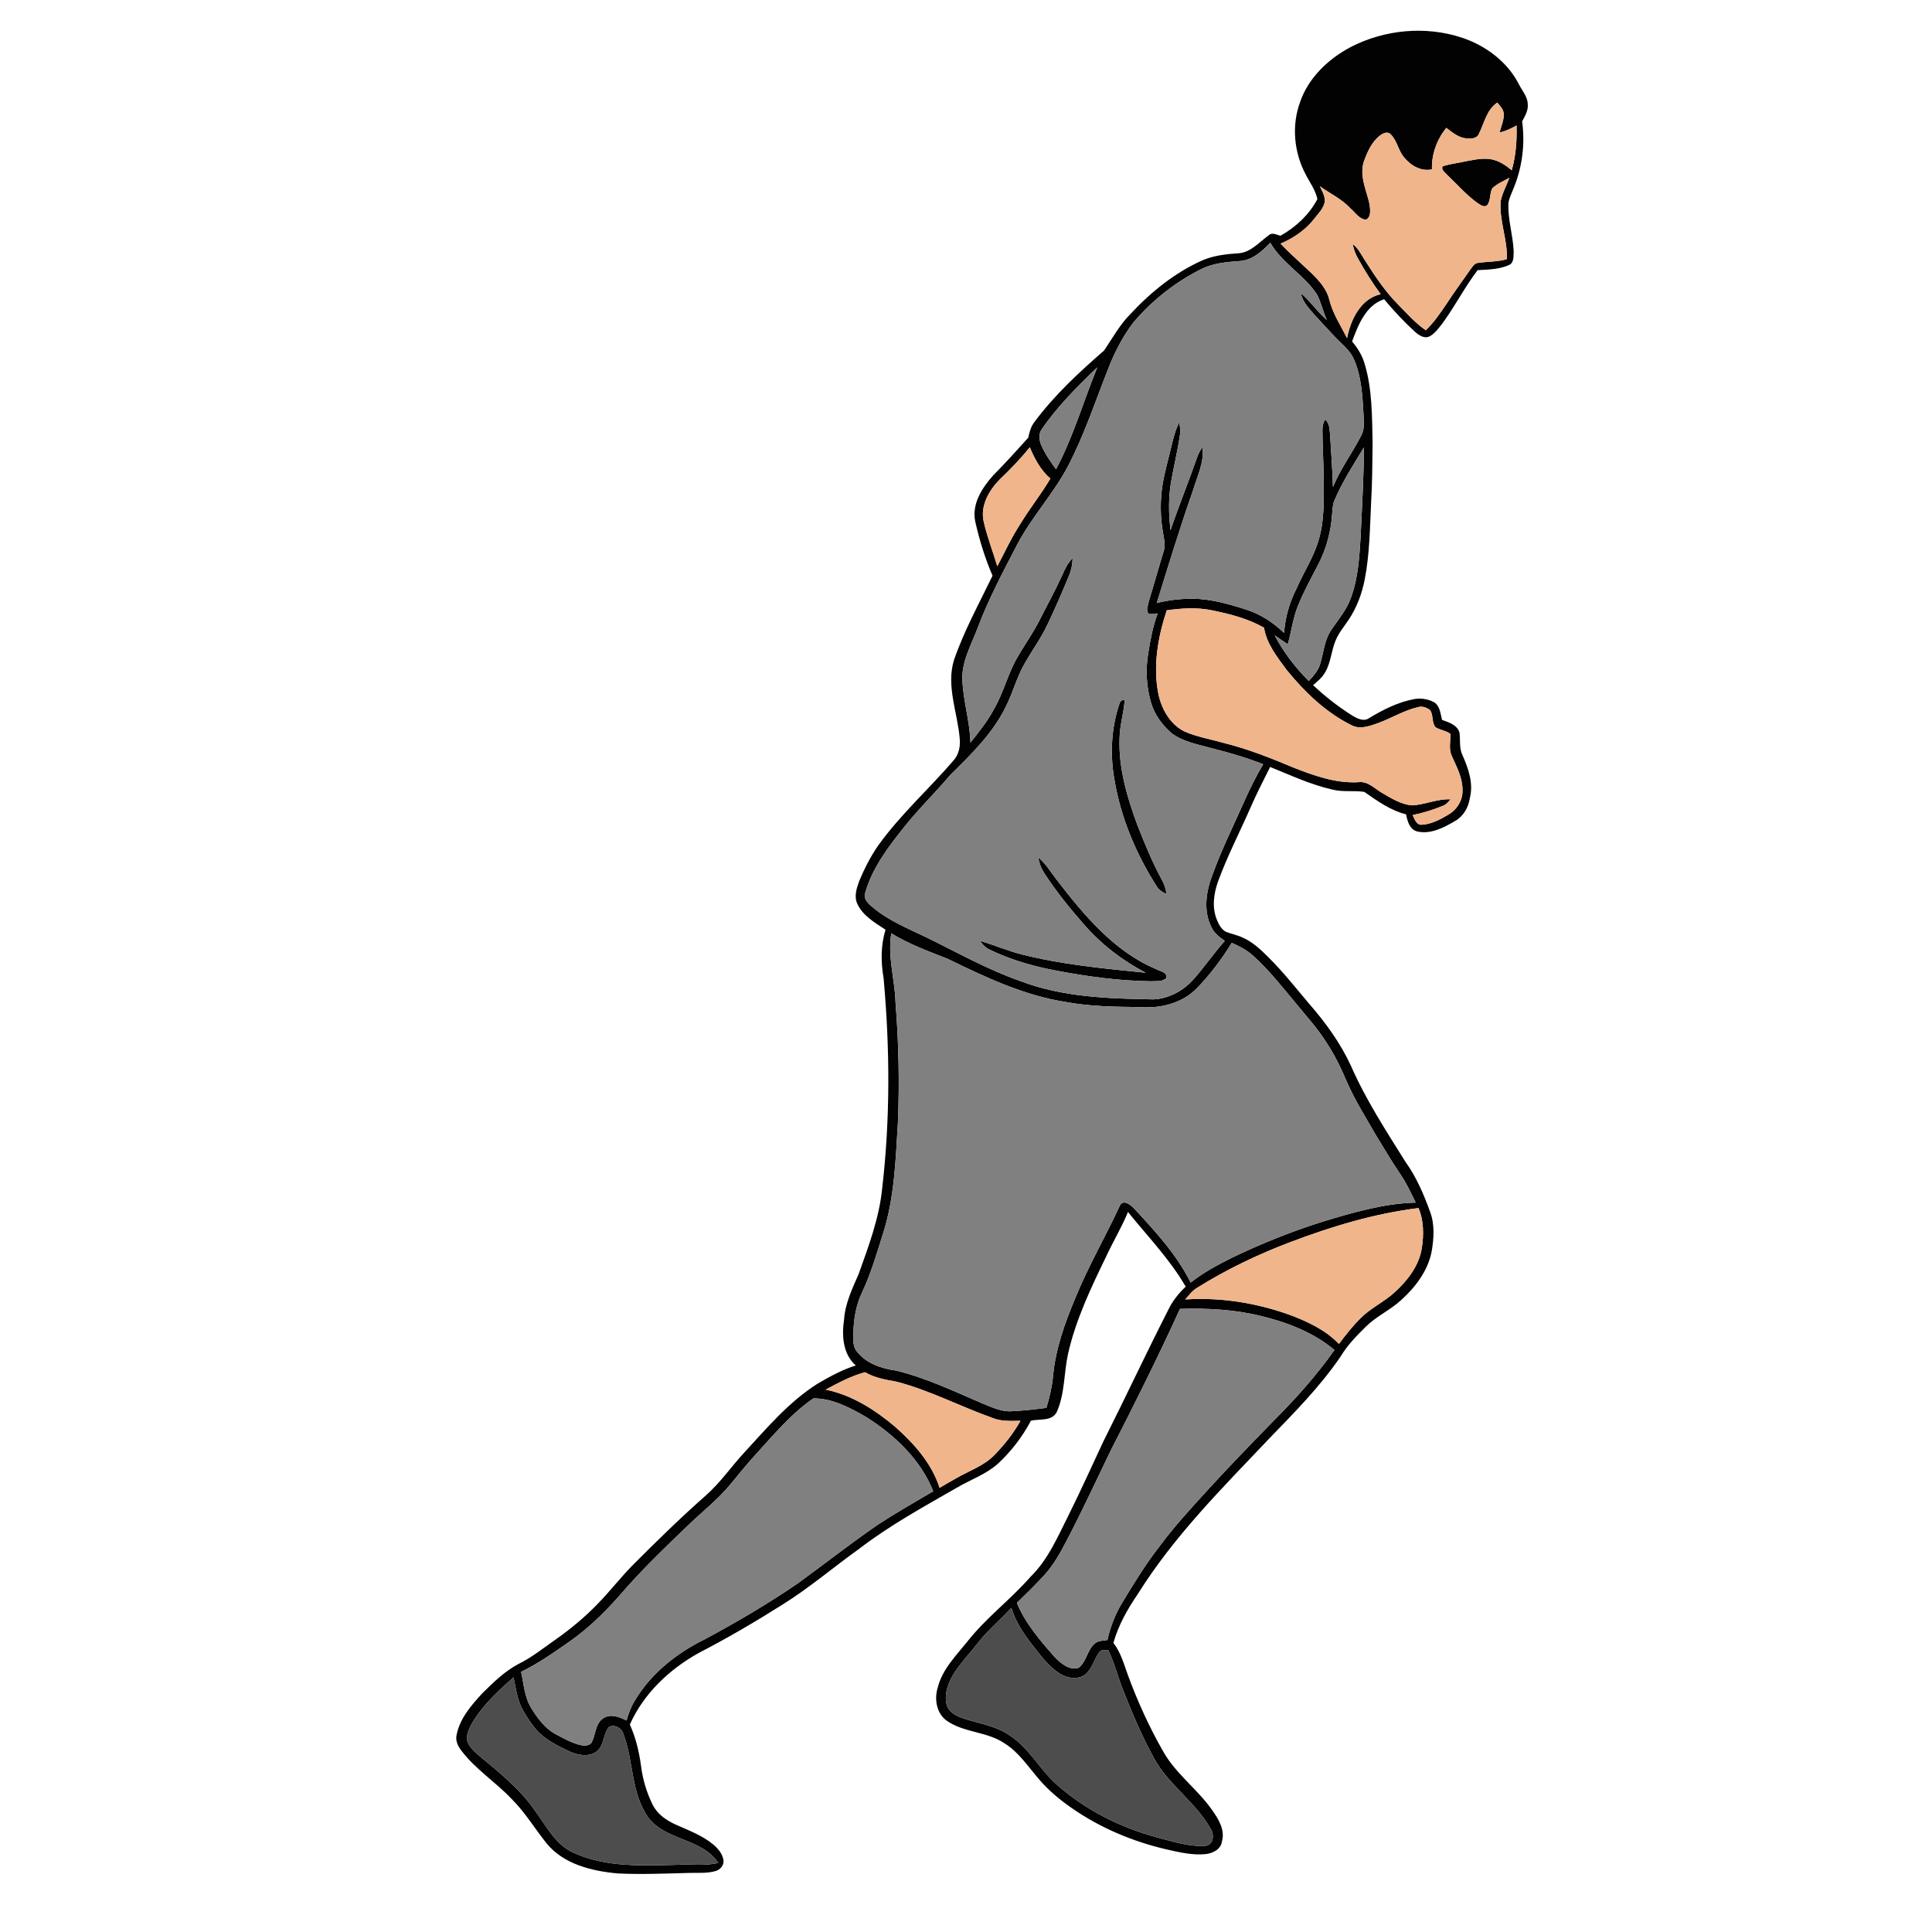 <?xml version="1.0" encoding="UTF-8" ?>
<!DOCTYPE svg PUBLIC "-//W3C//DTD SVG 1.1//EN" "http://www.w3.org/Graphics/SVG/1.1/DTD/svg11.dtd">
<svg width="1000pt" height="1000pt" viewBox="0 0 1000 1000" version="1.1" xmlns="http://www.w3.org/2000/svg">
	<g id="#020202ff">
		<path fill="#020202" opacity="1.00"
			d=" M 699.29 24.26 C 716.78 15.29 737.91 13.30 756.63 19.48 C 768.98 23.56 780.27 31.98 786.22 43.71 C 787.89 47.03 790.70 50.04 790.77 53.95 C 791.08 57.20 789.32 60.06 787.86 62.81 C 789.40 74.22 788.01 86.02 783.73 96.71 C 782.69 99.47 781.25 102.10 780.77 105.03 C 780.35 113.47 783.12 121.64 783.47 130.01 C 783.35 132.46 783.79 135.98 781.06 137.17 C 775.98 139.48 770.27 139.51 764.82 139.83 C 758.10 148.62 753.10 158.54 746.55 167.44 C 744.60 169.89 742.73 172.62 739.90 174.12 C 737.13 175.47 734.33 173.43 732.32 171.68 C 726.63 166.46 721.35 160.81 716.41 154.88 C 706.91 158.01 703.02 168.19 699.83 176.74 C 702.74 180.14 705.11 184.04 706.35 188.37 C 710.32 201.52 710.13 215.43 710.46 229.03 C 710.33 239.37 710.30 249.72 709.69 260.04 C 709.05 273.34 708.94 286.76 706.39 299.87 C 704.94 307.35 702.22 314.65 697.93 320.97 C 695.67 324.38 692.95 327.55 691.37 331.37 C 689.06 336.74 688.90 342.86 685.91 347.96 C 684.40 350.66 681.96 352.64 679.65 354.63 C 685.83 360.47 692.57 365.71 699.75 370.26 C 702.31 371.82 705.72 373.68 708.59 371.73 C 715.85 367.34 723.58 363.41 732.00 361.85 C 735.55 361.19 739.35 361.84 742.50 363.61 C 745.37 365.63 745.58 369.49 746.39 372.61 C 749.91 373.89 754.41 375.25 755.46 379.36 C 755.91 383.22 755.22 387.31 757.01 390.93 C 760.04 397.84 762.77 405.52 760.77 413.12 C 760.07 417.99 757.41 422.58 753.04 425.01 C 747.22 428.44 740.38 431.99 733.45 430.34 C 729.53 429.23 728.49 424.96 727.76 421.48 C 719.68 419.49 712.88 414.55 706.17 409.88 C 700.83 409.07 695.20 410.05 689.84 408.73 C 678.59 406.21 668.06 401.30 657.42 396.98 C 653.91 403.96 650.35 410.93 647.23 418.09 C 641.64 430.84 635.19 443.23 630.44 456.33 C 628.16 462.65 627.23 469.92 629.93 476.26 C 630.90 478.58 632.17 481.03 634.48 482.27 C 637.24 483.37 640.20 483.91 642.91 485.17 C 648.25 487.42 652.53 491.47 656.56 495.52 C 664.12 503.00 670.69 511.37 677.55 519.48 C 686.10 529.26 693.82 539.89 699.28 551.73 C 706.93 569.22 717.40 585.26 727.49 601.41 C 733.08 609.19 736.89 618.06 740.14 627.03 C 742.73 633.72 742.18 641.14 740.97 648.07 C 738.92 658.02 732.46 666.46 725.03 673.10 C 719.39 678.22 712.25 681.38 706.85 686.78 C 702.12 691.44 697.45 696.26 694.00 701.97 C 683.36 717.66 669.93 731.14 656.81 744.73 C 632.70 770.13 607.62 795.14 588.97 825.00 C 583.61 832.82 578.87 841.18 576.30 850.36 C 580.16 855.30 581.75 861.46 583.88 867.25 C 588.91 880.90 594.97 894.19 602.22 906.82 C 608.72 918.24 619.75 926.03 627.26 936.70 C 630.62 941.40 634.20 947.11 632.48 953.14 C 631.95 957.22 627.76 959.25 624.09 959.68 C 617.24 960.37 610.43 958.74 603.80 957.25 C 586.19 953.16 569.22 946.00 554.39 935.61 C 548.36 931.40 542.66 926.65 537.88 921.03 C 532.16 914.49 527.34 906.87 519.77 902.24 C 510.84 896.23 499.13 896.87 490.25 890.79 C 484.78 887.08 483.48 879.56 485.35 873.56 C 487.69 864.08 494.78 857.02 500.72 849.66 C 510.36 837.37 523.04 827.97 533.30 816.24 C 542.68 807.13 547.72 794.84 553.52 783.38 C 559.65 771.06 565.27 758.50 571.12 746.05 C 582.53 723.38 593.27 700.36 604.81 677.75 C 606.96 673.26 610.14 669.39 613.71 665.96 C 605.52 651.77 594.05 639.99 583.84 627.32 C 580.60 635.25 576.14 642.59 572.55 650.36 C 564.66 666.62 556.77 683.13 552.79 700.86 C 550.61 710.84 551.22 721.49 546.93 730.96 C 544.41 735.74 538.03 734.34 533.60 735.34 C 529.22 743.66 523.41 751.21 516.52 757.61 C 510.26 763.22 502.16 765.91 495.04 770.16 C 477.88 780.02 460.42 789.57 444.69 801.67 C 431.30 811.25 418.75 822.02 404.74 830.71 C 390.70 839.59 376.34 847.97 361.60 855.60 C 346.46 864.04 333.12 876.61 326.01 892.63 C 329.07 899.37 330.80 906.66 331.79 913.98 C 332.64 920.96 334.69 927.81 337.81 934.11 C 340.20 938.95 344.82 942.18 349.63 944.35 C 356.37 947.39 363.49 949.97 369.25 954.77 C 371.75 956.88 374.05 959.64 374.49 963.00 C 374.72 965.46 372.84 967.67 370.58 968.39 C 366.20 969.74 361.56 969.29 357.05 969.41 C 344.67 969.73 332.27 970.27 319.89 969.70 C 306.49 968.51 291.85 965.01 282.92 954.14 C 276.82 946.52 271.78 938.03 264.81 931.13 C 256.55 922.37 246.10 915.79 238.80 906.12 C 237.02 903.79 235.61 900.90 236.35 897.91 C 238.02 889.43 243.94 882.67 249.60 876.49 C 255.30 870.85 261.14 865.11 268.28 861.32 C 275.22 857.94 281.24 853.03 287.55 848.64 C 295.32 843.18 302.65 837.10 309.25 830.27 C 315.86 823.55 321.56 815.99 328.26 809.35 C 340.26 797.32 352.42 785.44 365.16 774.20 C 372.87 767.48 378.61 758.93 385.55 751.49 C 397.19 738.83 408.52 725.46 423.19 716.18 C 429.51 712.52 435.96 708.94 442.96 706.76 C 436.22 700.86 435.65 691.27 436.89 682.99 C 437.46 674.60 441.15 666.98 444.45 659.40 C 449.61 645.00 455.08 630.47 456.61 615.14 C 460.82 579.07 460.62 542.56 457.36 506.42 C 455.93 498.07 455.80 489.37 458.37 481.22 C 452.92 477.62 446.75 474.13 443.83 467.99 C 441.90 464.11 443.39 459.70 444.77 455.91 C 447.48 449.52 450.61 443.28 454.58 437.59 C 466.07 421.60 480.82 408.40 493.63 393.53 C 496.40 390.40 497.17 386.06 496.72 382.01 C 495.57 368.66 489.71 355.14 493.73 341.77 C 498.96 326.55 506.78 312.43 513.74 297.97 C 509.82 288.94 506.93 279.47 504.77 269.88 C 502.89 260.88 508.34 252.46 514.08 246.05 C 520.33 239.74 526.27 233.14 532.23 226.55 C 532.81 223.67 533.59 220.75 535.44 218.41 C 545.72 204.52 558.50 192.74 571.47 181.43 C 575.88 174.92 579.70 167.89 585.34 162.29 C 595.92 150.96 608.24 141.04 622.47 134.70 C 628.34 132.22 634.74 131.49 641.04 131.10 C 647.49 130.64 651.80 125.28 656.71 121.76 C 658.47 120.08 660.83 121.59 662.78 122.02 C 670.68 117.59 677.66 111.12 681.88 103.06 C 680.91 98.34 677.91 94.44 675.79 90.21 C 669.77 78.92 668.48 65.07 672.86 52.99 C 677.18 40.25 687.59 30.42 699.29 24.26 M 765.43 69.36 C 764.37 71.86 761.20 71.82 758.93 71.63 C 754.89 71.26 751.69 68.52 748.60 66.17 C 743.73 72.25 740.92 79.81 741.18 87.65 C 735.52 88.93 730.07 85.61 726.64 81.33 C 723.67 77.74 723.13 72.64 719.68 69.39 C 718.02 67.85 715.74 69.04 714.25 70.17 C 709.91 73.53 707.67 78.79 705.87 83.80 C 703.55 91.32 707.41 98.68 708.93 105.92 C 709.16 108.52 709.88 112.25 707.04 113.72 C 703.55 113.44 701.53 110.04 699.07 107.94 C 694.58 103.04 688.48 100.23 683.15 96.42 C 684.39 99.07 686.15 101.81 685.61 104.88 C 684.83 108.17 682.28 110.60 680.28 113.20 C 675.78 119.01 669.54 123.25 662.83 126.11 C 668.03 131.63 673.81 136.55 679.26 141.81 C 682.99 145.53 686.70 149.67 688.00 154.93 C 689.75 162.16 693.88 168.44 697.23 175.00 C 699.13 165.44 704.23 154.63 714.63 152.26 C 710.35 146.44 706.52 140.30 703.01 134.00 C 701.64 131.61 700.62 129.03 700.16 126.31 C 703.00 128.43 704.51 131.69 706.39 134.60 C 711.51 142.65 716.81 150.69 723.56 157.51 C 728.20 162.15 732.53 167.22 738.00 170.94 C 742.26 166.81 745.61 161.89 748.91 156.99 C 752.86 150.95 757.12 145.12 761.26 139.22 C 762.28 137.95 763.20 136.22 765.03 136.08 C 769.98 135.32 775.08 135.57 779.94 134.13 C 780.38 123.95 775.88 114.21 776.76 104.00 C 777.64 99.81 779.78 96.02 781.26 92.02 C 778.25 93.68 775.01 95.05 772.47 97.40 C 770.87 100.14 771.78 103.95 769.59 106.41 C 767.88 107.40 766.23 105.96 764.81 105.13 C 759.04 101.02 754.41 95.58 749.27 90.74 C 748.13 89.37 745.96 88.23 746.59 86.13 C 749.92 84.99 753.44 84.56 756.88 83.85 C 761.55 82.98 766.28 81.75 771.07 82.31 C 775.42 82.88 779.19 85.36 782.47 88.13 C 784.62 80.60 785.18 72.76 784.97 64.95 C 782.19 66.50 779.30 67.89 776.18 68.58 C 776.96 65.41 778.45 62.33 778.35 59.01 C 778.25 56.60 776.41 54.85 775.01 53.10 C 769.42 56.81 768.29 63.78 765.43 69.36 M 641.99 135.10 C 635.24 135.60 628.27 136.10 622.09 139.14 C 608.57 145.81 596.52 155.34 586.73 166.79 C 581.37 173.84 577.19 181.76 573.96 190.00 C 567.06 207.29 561.30 225.11 552.60 241.63 C 545.10 255.73 534.07 267.55 526.60 281.67 C 519.26 295.83 511.70 309.94 506.08 324.90 C 502.93 333.40 498.04 341.66 498.10 350.98 C 498.36 362.24 501.99 373.12 502.31 384.38 C 506.76 378.73 511.33 373.11 514.66 366.70 C 519.59 358.12 521.79 348.28 526.86 339.77 C 530.55 333.47 534.79 327.50 538.08 320.98 C 541.99 313.24 546.21 305.65 549.78 297.74 C 551.19 294.59 552.61 291.34 555.19 288.95 C 555.11 292.11 554.50 295.23 553.24 298.13 C 549.75 306.60 546.11 315.02 542.16 323.29 C 538.83 330.31 534.24 336.62 530.40 343.35 C 526.31 350.40 524.31 358.39 520.67 365.65 C 513.97 379.48 502.79 390.36 491.98 401.00 C 484.08 410.36 475.22 418.89 467.63 428.53 C 459.54 438.67 451.44 449.41 447.85 462.06 C 446.74 464.90 449.02 467.30 451.00 469.00 C 459.35 476.32 469.79 480.51 479.68 485.27 C 495.69 493.10 511.28 501.93 528.16 507.81 C 550.08 516.19 573.85 516.86 597.03 517.28 C 605.04 516.88 612.59 512.79 617.83 506.79 C 623.50 500.44 628.27 493.36 633.94 487.01 C 631.28 485.08 628.42 483.09 627.08 479.97 C 622.65 471.37 624.29 461.13 627.68 452.48 C 632.51 439.20 638.82 426.55 644.54 413.65 C 647.31 407.47 650.35 401.40 653.82 395.58 C 645.24 392.19 636.37 389.60 627.43 387.35 C 620.25 385.36 612.55 384.07 606.44 379.51 C 601.62 375.40 597.71 370.07 595.85 363.96 C 593.37 355.65 592.87 346.77 594.30 338.22 C 595.44 331.22 596.67 324.19 599.22 317.54 C 597.64 317.57 596.07 317.68 594.50 317.60 C 592.95 315.80 594.22 313.44 594.56 311.44 C 597.23 302.74 599.65 293.97 602.33 285.28 C 603.35 282.25 602.50 279.06 602.02 276.02 C 600.53 267.83 600.42 259.40 601.68 251.18 C 602.78 244.37 604.73 237.75 606.30 231.05 C 607.28 226.82 608.37 222.57 610.34 218.67 C 610.78 220.78 611.11 222.95 610.74 225.10 C 609.61 233.10 607.63 240.95 606.24 248.90 C 604.73 257.32 604.86 265.96 605.86 274.43 C 610.24 261.51 615.41 248.89 619.88 236.01 C 620.49 234.37 621.42 232.87 622.39 231.42 C 623.45 239.35 619.57 246.70 617.41 254.10 C 610.68 273.28 604.72 292.71 598.74 312.13 C 604.72 310.62 610.88 309.90 617.05 309.88 C 626.68 309.93 636.02 312.64 645.12 315.55 C 652.51 317.88 659.05 322.27 664.64 327.58 C 665.20 319.43 667.54 311.50 671.27 304.25 C 675.00 295.70 680.32 287.81 682.75 278.72 C 685.52 269.07 685.18 258.93 685.15 248.99 C 685.14 240.34 684.52 231.70 684.49 223.05 C 684.42 220.97 684.77 218.89 685.94 217.13 C 688.20 219.07 688.15 222.19 688.44 224.91 C 688.99 233.95 689.65 242.99 689.94 252.05 C 693.78 242.68 699.91 234.55 704.50 225.57 C 706.55 222.03 705.80 217.81 705.73 213.93 C 705.13 204.53 704.67 194.80 700.82 186.06 C 698.74 181.16 694.31 177.96 690.80 174.17 C 687.27 170.38 683.69 166.63 680.22 162.79 C 677.40 159.48 674.16 156.19 673.31 151.74 C 678.27 155.89 681.81 161.45 686.79 165.60 C 684.75 161.32 683.86 156.59 681.66 152.40 C 675.01 142.26 663.58 136.26 657.52 125.65 C 653.28 130.01 648.35 134.57 641.99 135.10 M 539.23 222.16 C 537.52 224.51 537.83 227.67 538.88 230.23 C 540.82 234.80 543.69 238.90 546.61 242.90 C 555.52 226.09 560.79 207.71 567.95 190.15 C 557.60 200.08 547.36 210.28 539.23 222.16 M 517.29 248.34 C 511.83 253.97 507.26 261.94 509.18 270.03 C 510.95 277.87 513.90 285.39 516.20 293.09 C 520.11 285.75 523.57 278.15 528.12 271.17 C 533.01 263.15 538.89 255.79 543.68 247.70 C 538.65 243.42 535.53 237.47 533.01 231.49 C 528.25 237.53 522.82 243.00 517.29 248.34 M 690.54 259.42 C 689.73 261.54 689.73 263.84 689.51 266.07 C 688.91 274.94 686.62 283.71 682.58 291.64 C 678.82 298.90 674.84 306.08 671.78 313.68 C 669.20 320.04 668.46 326.92 666.55 333.48 C 664.25 331.99 662.02 330.38 659.76 328.84 C 664.35 337.60 670.45 345.50 677.42 352.49 C 679.83 349.85 682.35 347.10 683.34 343.57 C 685.11 337.70 685.52 331.26 689.06 326.05 C 692.74 320.65 697.11 315.58 699.25 309.30 C 702.95 299.36 703.56 288.62 704.24 278.13 C 704.92 262.62 705.91 247.13 705.95 231.60 C 700.45 240.66 694.63 249.60 690.54 259.42 M 603.91 315.90 C 599.29 329.86 596.65 345.00 599.66 359.59 C 601.41 367.38 605.87 375.17 613.32 378.71 C 619.79 381.50 626.80 382.63 633.55 384.58 C 645.88 387.64 657.73 392.35 669.43 397.26 C 680.13 401.46 691.30 405.50 703.00 404.87 C 708.04 404.15 711.55 408.27 715.54 410.51 C 720.31 413.30 725.27 416.38 730.91 416.86 C 737.64 416.50 743.99 413.38 750.81 413.73 C 749.69 415.02 748.59 416.46 746.92 417.05 C 741.85 419.16 736.57 420.79 731.19 421.88 C 732.21 423.89 733.04 427.10 735.94 426.88 C 740.91 426.60 745.45 424.17 749.64 421.66 C 754.10 419.14 757.19 414.17 756.99 408.98 C 757.06 402.68 754.00 397.01 751.50 391.42 C 749.77 387.80 750.75 383.78 750.79 379.96 C 748.48 378.01 745.20 377.99 742.80 376.24 C 741.06 373.71 741.90 370.26 740.32 367.67 C 738.58 366.25 736.21 365.34 733.98 366.01 C 726.68 367.69 720.27 371.75 713.28 374.28 C 708.95 375.79 703.98 377.73 699.57 375.39 C 686.27 368.83 675.37 358.26 666.07 346.89 C 661.16 340.18 655.58 333.35 654.26 324.89 C 645.85 320.14 636.37 317.71 626.96 315.84 C 619.35 314.29 611.54 314.83 603.91 315.90 M 463.53 519.02 C 465.18 539.63 465.61 560.35 464.76 581.02 C 463.58 600.22 463.01 619.77 457.13 638.26 C 453.84 648.68 450.80 659.23 446.12 669.13 C 443.03 675.64 441.87 682.85 441.71 690.00 C 441.64 693.19 441.30 696.83 443.49 699.48 C 448.36 705.79 456.31 708.37 463.92 709.43 C 479.45 713.25 493.97 720.18 508.61 726.47 C 513.49 728.41 518.48 730.89 523.89 730.44 C 529.82 730.13 535.73 729.49 541.61 728.71 C 543.30 723.26 544.54 717.66 545.09 711.98 C 546.36 698.20 551.08 685.03 556.38 672.35 C 563.13 655.63 572.26 640.03 579.79 623.70 C 581.66 620.81 585.05 623.55 586.76 625.27 C 597.81 637.11 608.98 649.24 616.29 663.86 C 622.72 658.76 629.96 654.84 637.28 651.18 C 652.55 643.78 668.35 637.47 684.53 632.35 C 700.23 627.59 716.25 622.90 732.77 622.45 C 730.31 617.55 728.07 612.52 724.97 608.00 C 720.47 601.41 716.47 594.50 712.27 587.73 C 706.93 578.34 701.08 569.20 696.83 559.25 C 693.94 552.42 690.65 545.76 686.56 539.58 C 681.99 532.31 676.16 525.98 670.77 519.34 C 663.64 510.81 656.76 501.98 648.45 494.55 C 645.26 491.71 641.45 489.73 637.58 488.02 C 632.36 496.40 626.41 504.43 619.51 511.51 C 611.93 519.29 600.65 522.09 590.07 521.26 C 577.22 521.13 564.29 520.99 551.61 518.63 C 530.02 515.26 510.06 505.84 490.59 496.33 C 480.65 492.38 470.50 488.75 461.35 483.09 C 459.30 495.17 463.23 507.00 463.53 519.02 M 667.82 642.94 C 651.02 649.30 634.75 657.10 619.52 666.63 C 617.08 668.13 615.33 670.42 613.53 672.59 C 632.36 671.35 651.36 674.55 669.02 681.10 C 677.74 684.51 686.48 688.73 693.02 695.62 C 696.52 690.95 700.13 686.35 704.29 682.24 C 709.52 676.97 716.45 673.88 721.89 668.86 C 728.54 662.82 734.45 655.18 735.92 646.10 C 736.97 639.19 736.99 631.82 734.21 625.29 C 711.40 628.13 689.26 634.81 667.82 642.94 M 574.83 750.95 C 567.40 766.44 560.12 782.02 552.17 797.27 C 548.85 803.68 545.31 810.09 540.40 815.45 C 535.88 820.34 531.14 825.02 526.35 829.65 C 530.64 840.21 538.24 848.91 545.63 857.41 C 548.87 860.71 553.23 864.76 558.25 863.27 C 562.43 860.13 562.68 854.01 566.68 850.67 C 568.46 849.09 570.99 849.25 573.20 848.87 C 574.69 842.13 577.20 835.63 580.75 829.71 C 586.97 819.44 593.25 809.17 600.68 799.71 C 608.17 789.63 616.72 780.41 625.16 771.14 C 636.45 758.75 648.15 746.76 659.84 734.76 C 671.01 723.56 681.58 711.70 690.71 698.76 C 679.94 689.73 666.58 684.54 653.07 681.25 C 639.25 677.80 624.95 677.04 610.76 677.47 C 599.46 702.28 587.26 726.68 574.83 750.95 M 427.38 719.26 C 440.96 722.07 452.98 729.71 463.42 738.58 C 473.19 747.22 482.27 757.46 486.33 770.09 C 489.21 768.38 492.11 766.70 495.03 765.07 C 501.55 761.28 508.99 758.83 514.44 753.39 C 519.70 747.97 524.52 742.05 528.18 735.41 C 523.39 735.44 518.46 735.83 513.91 734.00 C 497.15 728.06 481.27 719.63 463.99 715.15 C 458.41 714.15 452.72 713.20 447.76 710.27 C 440.53 712.18 433.94 715.77 427.38 719.26 M 390.54 753.51 C 386.07 758.41 381.96 763.61 377.72 768.70 C 371.20 776.50 363.12 782.74 355.86 789.80 C 345.12 800.08 334.40 810.43 324.47 821.50 C 315.60 831.93 305.98 841.88 294.70 849.74 C 286.65 855.36 278.59 861.06 269.72 865.34 C 271.12 871.65 271.47 878.45 274.96 884.07 C 278.17 889.29 281.95 894.47 287.42 897.50 C 291.47 899.67 295.54 901.96 300.00 903.15 C 301.99 903.60 304.65 903.88 306.10 902.10 C 308.43 898.00 307.95 892.15 312.30 889.35 C 316.06 886.86 320.67 888.69 324.29 890.51 C 325.29 887.00 326.54 883.54 328.46 880.43 C 336.77 866.37 350.03 855.75 364.55 848.61 C 381.07 839.76 397.27 830.25 412.75 819.68 C 426.60 809.61 440.09 799.03 454.18 789.29 C 463.59 783.15 473.34 777.54 483.04 771.86 C 476.50 755.48 463.09 742.79 448.43 733.52 C 440.08 728.68 430.89 723.76 421.04 723.79 C 409.27 731.88 400.11 743.04 390.54 753.51 M 506.29 850.24 C 502.32 855.32 497.86 860.01 494.26 865.37 C 491.11 870.22 488.60 876.19 489.94 882.06 C 490.78 885.84 494.46 887.94 497.83 889.16 C 506.11 892.09 515.26 893.06 522.60 898.24 C 532.73 904.74 538.18 915.99 547.11 923.80 C 561.89 936.91 580.02 945.97 599.05 951.08 C 607.19 953.17 615.46 955.97 623.97 955.37 C 628.28 954.79 628.60 949.38 626.53 946.43 C 618.90 932.83 605.05 924.03 597.48 910.37 C 591.29 899.14 586.27 887.33 581.56 875.43 C 578.68 868.37 576.93 860.89 573.60 854.02 C 572.11 854.29 570.11 853.67 569.07 855.06 C 566.31 858.76 565.36 863.71 561.70 866.75 C 558.35 869.25 553.62 868.85 550.04 867.07 C 544.89 864.43 541.08 859.92 537.52 855.49 C 531.87 848.38 526.09 841.03 523.49 832.19 C 517.91 838.36 511.42 843.66 506.29 850.24 M 245.74 889.62 C 243.75 892.78 241.76 896.21 241.60 900.04 C 242.25 903.83 245.43 906.44 248.16 908.87 C 258.31 917.28 268.78 925.64 276.41 936.52 C 282.56 944.58 287.19 954.74 297.00 959.03 C 313.53 966.56 332.22 965.65 349.94 965.24 C 357.20 964.69 364.58 966.01 371.73 964.22 C 363.22 951.32 344.38 952.85 335.39 940.55 C 326.49 927.77 328.00 911.41 322.60 897.34 C 321.77 894.32 317.91 892.34 315.16 893.95 C 312.06 897.65 312.82 903.69 308.64 906.71 C 304.44 909.62 298.90 908.44 294.57 906.46 C 288.48 903.52 282.14 900.49 277.61 895.30 C 274.96 892.25 272.74 888.85 270.74 885.35 C 267.70 880.12 267.08 873.99 265.82 868.19 C 258.47 874.65 251.16 881.39 245.74 889.62 Z" />
		<path fill="#020202" opacity="1.00"
			d=" M 579.42 364.25 C 579.78 362.92 580.69 362.26 582.15 362.27 C 581.68 368.91 579.61 375.34 579.48 382.02 C 578.91 397.59 583.42 412.80 588.78 427.25 C 592.54 436.88 596.54 446.44 601.45 455.55 C 602.69 457.76 603.52 460.18 603.72 462.74 C 601.86 461.84 599.98 460.83 598.88 459.02 C 588.17 442.29 580.24 423.64 576.91 403.99 C 574.45 390.81 575.13 376.98 579.42 364.25 Z" />
		<path fill="#020202" opacity="1.00"
			d=" M 537.37 443.78 C 541.25 446.92 543.78 451.27 546.79 455.18 C 560.93 473.50 576.47 492.36 598.34 501.60 C 600.36 502.79 604.01 502.98 603.82 506.05 C 601.91 508.34 598.66 507.70 596.04 507.92 C 579.26 507.72 562.56 505.44 546.10 502.27 C 534.50 500.07 523.04 496.78 512.41 491.61 C 510.25 490.65 508.53 488.99 507.35 486.97 C 514.62 489.19 521.65 492.18 529.03 494.05 C 549.98 499.33 571.58 501.33 593.02 503.49 C 580.82 497.13 569.76 488.58 560.76 478.16 C 553.59 469.93 546.67 461.43 540.72 452.27 C 538.98 449.73 537.91 446.80 537.37 443.78 Z" />
	</g>
	<g id="#f0b58bff">
		<path fill="#f0b58b" opacity="1.00"
			d=" M 765.43 69.36 C 768.29 63.78 769.42 56.81 775.01 53.10 C 776.41 54.85 778.25 56.60 778.35 59.01 C 778.45 62.33 776.96 65.41 776.18 68.58 C 779.30 67.89 782.19 66.50 784.97 64.95 C 785.18 72.76 784.62 80.60 782.47 88.13 C 779.19 85.36 775.42 82.88 771.07 82.31 C 766.28 81.75 761.55 82.98 756.88 83.85 C 753.44 84.56 749.92 84.99 746.59 86.13 C 745.96 88.23 748.13 89.37 749.27 90.74 C 754.41 95.58 759.04 101.02 764.81 105.13 C 766.23 105.96 767.88 107.40 769.59 106.41 C 771.78 103.95 770.87 100.14 772.47 97.40 C 775.01 95.05 778.25 93.68 781.26 92.02 C 779.78 96.02 777.64 99.81 776.76 104.00 C 775.88 114.21 780.38 123.95 779.94 134.13 C 775.08 135.57 769.98 135.32 765.03 136.08 C 763.20 136.22 762.28 137.95 761.26 139.22 C 757.12 145.12 752.86 150.95 748.91 156.99 C 745.61 161.89 742.26 166.81 738.00 170.94 C 732.53 167.22 728.20 162.15 723.56 157.51 C 716.81 150.69 711.51 142.65 706.39 134.60 C 704.51 131.69 703.00 128.43 700.16 126.31 C 700.62 129.03 701.64 131.61 703.01 134.00 C 706.52 140.30 710.35 146.44 714.63 152.26 C 704.23 154.63 699.13 165.44 697.23 175.00 C 693.88 168.44 689.75 162.16 688.00 154.93 C 686.70 149.67 682.99 145.53 679.26 141.81 C 673.81 136.55 668.03 131.63 662.83 126.11 C 669.54 123.25 675.78 119.01 680.28 113.20 C 682.28 110.60 684.83 108.17 685.61 104.88 C 686.15 101.81 684.39 99.07 683.15 96.42 C 688.48 100.23 694.58 103.04 699.07 107.94 C 701.53 110.04 703.55 113.44 707.04 113.72 C 709.88 112.25 709.16 108.52 708.93 105.92 C 707.41 98.68 703.55 91.32 705.87 83.80 C 707.67 78.79 709.91 73.53 714.25 70.17 C 715.74 69.04 718.02 67.85 719.68 69.39 C 723.13 72.64 723.67 77.74 726.64 81.33 C 730.07 85.61 735.52 88.93 741.18 87.65 C 740.92 79.81 743.73 72.25 748.60 66.17 C 751.69 68.52 754.89 71.26 758.93 71.63 C 761.20 71.82 764.37 71.86 765.43 69.36 Z" />
		<path fill="#f0b58b" opacity="1.00"
			d=" M 517.29 248.34 C 522.82 243.00 528.25 237.53 533.01 231.49 C 535.53 237.47 538.65 243.42 543.68 247.70 C 538.89 255.79 533.01 263.15 528.12 271.17 C 523.57 278.15 520.11 285.75 516.20 293.09 C 513.90 285.39 510.95 277.87 509.18 270.03 C 507.26 261.94 511.83 253.97 517.29 248.34 Z" />
		<path fill="#f0b58b" opacity="1.00"
			d=" M 603.91 315.90 C 611.54 314.83 619.35 314.29 626.96 315.84 C 636.37 317.71 645.85 320.14 654.26 324.89 C 655.58 333.35 661.16 340.18 666.07 346.89 C 675.37 358.26 686.27 368.83 699.57 375.39 C 703.98 377.73 708.95 375.79 713.28 374.28 C 720.27 371.75 726.68 367.69 733.98 366.01 C 736.21 365.34 738.58 366.25 740.32 367.67 C 741.90 370.26 741.06 373.71 742.80 376.24 C 745.20 377.99 748.48 378.01 750.79 379.96 C 750.75 383.78 749.77 387.80 751.50 391.42 C 754.00 397.01 757.06 402.68 756.99 408.98 C 757.19 414.17 754.10 419.14 749.64 421.66 C 745.45 424.17 740.91 426.60 735.94 426.88 C 733.04 427.10 732.21 423.89 731.19 421.88 C 736.57 420.79 741.85 419.16 746.92 417.05 C 748.59 416.46 749.69 415.02 750.81 413.73 C 743.99 413.38 737.64 416.50 730.91 416.86 C 725.27 416.38 720.31 413.30 715.54 410.51 C 711.55 408.27 708.04 404.15 703.00 404.87 C 691.30 405.50 680.13 401.46 669.43 397.26 C 657.73 392.35 645.88 387.64 633.55 384.58 C 626.80 382.63 619.79 381.50 613.32 378.71 C 605.87 375.17 601.41 367.38 599.66 359.59 C 596.65 345.00 599.29 329.86 603.91 315.90 Z" />
		<path fill="#f0b58b" opacity="1.00"
			d=" M 667.82 642.94 C 689.26 634.81 711.40 628.13 734.21 625.29 C 736.99 631.82 736.97 639.19 735.92 646.10 C 734.45 655.18 728.54 662.82 721.89 668.86 C 716.45 673.88 709.52 676.97 704.29 682.24 C 700.13 686.35 696.52 690.95 693.02 695.62 C 686.48 688.73 677.74 684.51 669.02 681.10 C 651.36 674.55 632.36 671.35 613.53 672.59 C 615.33 670.42 617.08 668.13 619.52 666.63 C 634.75 657.10 651.02 649.30 667.82 642.94 Z" />
		<path fill="#f0b58b" opacity="1.00"
			d=" M 427.38 719.26 C 433.94 715.77 440.53 712.18 447.76 710.27 C 452.72 713.20 458.41 714.15 463.99 715.15 C 481.27 719.63 497.15 728.06 513.91 734.00 C 518.46 735.83 523.39 735.44 528.18 735.41 C 524.52 742.05 519.70 747.97 514.44 753.39 C 508.99 758.83 501.55 761.28 495.03 765.07 C 492.11 766.70 489.21 768.38 486.33 770.09 C 482.27 757.46 473.19 747.22 463.42 738.58 C 452.98 729.71 440.96 722.07 427.38 719.26 Z" />
	</g>
	<g id="#f11b27ff">
		<path fill="grey" opacity="1.00"
			d=" M 641.99 135.10 C 648.35 134.57 653.28 130.01 657.52 125.65 C 663.58 136.26 675.01 142.26 681.66 152.40 C 683.86 156.59 684.75 161.32 686.79 165.60 C 681.81 161.45 678.27 155.89 673.31 151.74 C 674.16 156.19 677.40 159.48 680.22 162.79 C 683.69 166.63 687.27 170.38 690.80 174.17 C 694.31 177.96 698.74 181.16 700.82 186.06 C 704.67 194.80 705.13 204.53 705.73 213.93 C 705.80 217.81 706.55 222.03 704.50 225.57 C 699.91 234.55 693.78 242.68 689.94 252.05 C 689.65 242.99 688.99 233.95 688.44 224.91 C 688.15 222.19 688.20 219.07 685.94 217.13 C 684.77 218.89 684.42 220.97 684.49 223.05 C 684.52 231.70 685.14 240.34 685.15 248.99 C 685.18 258.93 685.52 269.07 682.75 278.72 C 680.32 287.81 675.00 295.70 671.27 304.25 C 667.54 311.50 665.20 319.43 664.64 327.58 C 659.05 322.27 652.51 317.88 645.12 315.55 C 636.02 312.64 626.68 309.93 617.05 309.88 C 610.88 309.90 604.72 310.62 598.74 312.13 C 604.72 292.71 610.68 273.28 617.41 254.10 C 619.57 246.70 623.45 239.35 622.39 231.42 C 621.42 232.87 620.49 234.37 619.88 236.01 C 615.41 248.89 610.24 261.51 605.86 274.43 C 604.86 265.96 604.73 257.32 606.24 248.90 C 607.63 240.95 609.61 233.10 610.74 225.10 C 611.11 222.95 610.78 220.78 610.34 218.67 C 608.37 222.57 607.28 226.82 606.30 231.05 C 604.73 237.75 602.78 244.37 601.68 251.18 C 600.42 259.40 600.53 267.83 602.02 276.02 C 602.50 279.06 603.35 282.25 602.33 285.28 C 599.65 293.97 597.23 302.74 594.56 311.44 C 594.22 313.44 592.95 315.80 594.50 317.60 C 596.07 317.68 597.64 317.57 599.22 317.54 C 596.67 324.19 595.44 331.22 594.30 338.22 C 592.87 346.77 593.37 355.65 595.85 363.96 C 597.71 370.07 601.62 375.40 606.44 379.51 C 612.55 384.07 620.25 385.36 627.43 387.35 C 636.37 389.60 645.24 392.19 653.82 395.58 C 650.35 401.40 647.31 407.47 644.54 413.65 C 638.82 426.55 632.51 439.20 627.68 452.48 C 624.29 461.13 622.65 471.37 627.08 479.97 C 628.42 483.09 631.28 485.08 633.94 487.01 C 628.27 493.36 623.50 500.44 617.83 506.79 C 612.59 512.79 605.04 516.88 597.03 517.28 C 573.85 516.86 550.08 516.19 528.16 507.81 C 511.28 501.93 495.69 493.10 479.68 485.27 C 469.79 480.51 459.35 476.32 451.00 469.00 C 449.02 467.30 446.74 464.90 447.85 462.06 C 451.44 449.41 459.54 438.67 467.63 428.53 C 475.22 418.89 484.08 410.36 491.98 401.00 C 502.79 390.36 513.97 379.48 520.67 365.65 C 524.31 358.39 526.31 350.40 530.40 343.35 C 534.24 336.62 538.83 330.31 542.16 323.29 C 546.11 315.02 549.75 306.60 553.24 298.13 C 554.50 295.23 555.11 292.11 555.19 288.95 C 552.61 291.34 551.19 294.59 549.78 297.74 C 546.21 305.65 541.99 313.24 538.08 320.98 C 534.79 327.50 530.55 333.47 526.86 339.77 C 521.79 348.28 519.59 358.12 514.66 366.70 C 511.33 373.11 506.76 378.73 502.31 384.38 C 501.99 373.12 498.36 362.24 498.10 350.98 C 498.04 341.66 502.93 333.40 506.08 324.90 C 511.70 309.94 519.26 295.83 526.60 281.67 C 534.07 267.55 545.10 255.73 552.60 241.63 C 561.30 225.11 567.06 207.29 573.96 190.00 C 577.19 181.76 581.37 173.84 586.73 166.79 C 596.52 155.34 608.57 145.81 622.09 139.14 C 628.27 136.10 635.24 135.60 641.99 135.10 M 579.42 364.25 C 575.13 376.98 574.45 390.81 576.91 403.99 C 580.24 423.64 588.17 442.29 598.88 459.02 C 599.98 460.83 601.86 461.84 603.72 462.74 C 603.52 460.18 602.69 457.76 601.45 455.55 C 596.54 446.44 592.54 436.88 588.78 427.25 C 583.42 412.80 578.91 397.59 579.48 382.02 C 579.61 375.34 581.68 368.91 582.15 362.27 C 580.69 362.26 579.78 362.92 579.42 364.25 M 537.37 443.78 C 537.91 446.80 538.98 449.73 540.72 452.27 C 546.67 461.43 553.59 469.93 560.76 478.16 C 569.76 488.58 580.82 497.13 593.02 503.49 C 571.58 501.33 549.98 499.33 529.03 494.05 C 521.65 492.18 514.62 489.19 507.35 486.97 C 508.53 488.99 510.25 490.65 512.41 491.61 C 523.04 496.78 534.50 500.07 546.10 502.27 C 562.56 505.44 579.26 507.72 596.04 507.92 C 598.66 507.70 601.91 508.34 603.82 506.05 C 604.01 502.98 600.36 502.79 598.34 501.60 C 576.47 492.36 560.93 473.50 546.79 455.18 C 543.78 451.27 541.25 446.92 537.37 443.78 Z" />
		<path fill="grey" opacity="1.00"
			d=" M 539.23 222.16 C 547.36 210.28 557.60 200.08 567.95 190.15 C 560.79 207.71 555.52 226.09 546.61 242.90 C 543.69 238.90 540.82 234.80 538.88 230.23 C 537.83 227.67 537.52 224.51 539.23 222.16 Z" />
		<path fill="grey" opacity="1.00"
			d=" M 690.54 259.42 C 694.63 249.60 700.45 240.66 705.95 231.60 C 705.91 247.13 704.92 262.62 704.24 278.13 C 703.56 288.62 702.95 299.36 699.25 309.30 C 697.11 315.58 692.74 320.65 689.06 326.05 C 685.52 331.26 685.11 337.70 683.34 343.57 C 682.35 347.10 679.83 349.85 677.42 352.49 C 670.45 345.50 664.35 337.60 659.76 328.84 C 662.02 330.38 664.25 331.99 666.55 333.48 C 668.46 326.92 669.20 320.04 671.78 313.68 C 674.84 306.08 678.82 298.90 682.58 291.64 C 686.62 283.71 688.91 274.94 689.51 266.07 C 689.73 263.84 689.73 261.54 690.54 259.42 Z" />
	</g>
	<g id="#2b3dcdff">
		<path fill="grey" opacity="1.00"
			d=" M 463.53 519.02 C 463.23 507.00 459.30 495.17 461.35 483.09 C 470.50 488.75 480.65 492.38 490.59 496.33 C 510.06 505.84 530.02 515.26 551.61 518.63 C 564.29 520.99 577.22 521.13 590.07 521.26 C 600.65 522.09 611.93 519.29 619.51 511.51 C 626.41 504.43 632.36 496.40 637.58 488.02 C 641.45 489.73 645.26 491.71 648.45 494.55 C 656.76 501.98 663.64 510.81 670.77 519.34 C 676.16 525.98 681.99 532.31 686.56 539.58 C 690.65 545.76 693.94 552.42 696.83 559.25 C 701.08 569.20 706.93 578.34 712.27 587.73 C 716.47 594.50 720.47 601.41 724.97 608.00 C 728.07 612.52 730.31 617.55 732.77 622.45 C 716.25 622.90 700.23 627.59 684.53 632.35 C 668.35 637.47 652.55 643.78 637.28 651.18 C 629.96 654.84 622.72 658.76 616.29 663.86 C 608.98 649.24 597.81 637.11 586.76 625.27 C 585.05 623.55 581.66 620.81 579.79 623.70 C 572.26 640.03 563.13 655.63 556.38 672.35 C 551.08 685.03 546.36 698.20 545.09 711.98 C 544.54 717.66 543.30 723.26 541.61 728.71 C 535.73 729.49 529.82 730.13 523.89 730.44 C 518.48 730.89 513.49 728.41 508.61 726.47 C 493.97 720.18 479.45 713.25 463.92 709.43 C 456.31 708.37 448.36 705.79 443.49 699.48 C 441.30 696.83 441.64 693.19 441.71 690.00 C 441.87 682.85 443.03 675.64 446.12 669.13 C 450.80 659.23 453.84 648.68 457.13 638.26 C 463.01 619.77 463.58 600.22 464.76 581.02 C 465.61 560.35 465.18 539.63 463.53 519.02 Z" />
		<path fill="grey" opacity="1.00"
			d=" M 574.83 750.95 C 587.26 726.68 599.46 702.28 610.76 677.47 C 624.95 677.04 639.25 677.80 653.07 681.25 C 666.58 684.54 679.94 689.73 690.71 698.76 C 681.58 711.70 671.01 723.56 659.84 734.76 C 648.15 746.76 636.45 758.75 625.16 771.14 C 616.72 780.41 608.17 789.63 600.68 799.71 C 593.25 809.17 586.97 819.44 580.75 829.71 C 577.20 835.63 574.69 842.13 573.20 848.87 C 570.99 849.25 568.46 849.09 566.68 850.67 C 562.68 854.01 562.43 860.13 558.25 863.27 C 553.23 864.76 548.87 860.71 545.63 857.41 C 538.24 848.91 530.64 840.21 526.35 829.65 C 531.14 825.02 535.88 820.34 540.40 815.45 C 545.31 810.09 548.85 803.68 552.17 797.27 C 560.12 782.02 567.40 766.44 574.83 750.95 Z" />
		<path fill="grey" opacity="1.00"
			d=" M 390.54 753.51 C 400.11 743.04 409.27 731.88 421.04 723.79 C 430.89 723.76 440.08 728.68 448.43 733.52 C 463.09 742.79 476.50 755.48 483.04 771.86 C 473.34 777.54 463.59 783.15 454.18 789.29 C 440.09 799.03 426.60 809.61 412.75 819.68 C 397.27 830.25 381.07 839.76 364.55 848.61 C 350.03 855.75 336.77 866.37 328.46 880.43 C 326.54 883.54 325.29 887.00 324.29 890.51 C 320.67 888.69 316.06 886.86 312.30 889.35 C 307.95 892.15 308.43 898.00 306.10 902.10 C 304.65 903.88 301.99 903.60 300.00 903.15 C 295.54 901.96 291.47 899.67 287.42 897.50 C 281.95 894.47 278.17 889.29 274.96 884.07 C 271.47 878.45 271.12 871.65 269.72 865.34 C 278.59 861.06 286.65 855.36 294.70 849.74 C 305.98 841.88 315.60 831.93 324.47 821.50 C 334.40 810.43 345.12 800.08 355.86 789.80 C 363.12 782.74 371.20 776.50 377.72 768.70 C 381.96 763.61 386.07 758.41 390.54 753.51 Z" />
	</g>
	<g id="#4d4d4dff">
		<path fill="#4d4d4d" opacity="1.00"
			d=" M 506.29 850.24 C 511.42 843.66 517.91 838.36 523.49 832.19 C 526.09 841.03 531.87 848.38 537.52 855.49 C 541.08 859.92 544.89 864.43 550.04 867.07 C 553.62 868.85 558.35 869.25 561.70 866.75 C 565.36 863.71 566.31 858.76 569.07 855.06 C 570.11 853.67 572.11 854.29 573.60 854.02 C 576.93 860.89 578.68 868.37 581.56 875.43 C 586.27 887.33 591.29 899.14 597.48 910.37 C 605.05 924.03 618.90 932.83 626.53 946.43 C 628.60 949.38 628.28 954.79 623.97 955.37 C 615.46 955.97 607.19 953.17 599.05 951.08 C 580.02 945.97 561.89 936.91 547.11 923.80 C 538.18 915.99 532.73 904.74 522.60 898.24 C 515.26 893.06 506.11 892.09 497.83 889.16 C 494.46 887.94 490.78 885.84 489.94 882.06 C 488.60 876.19 491.11 870.22 494.26 865.37 C 497.86 860.01 502.32 855.32 506.29 850.24 Z" />
		<path fill="#4d4d4d" opacity="1.00"
			d=" M 245.74 889.62 C 251.16 881.39 258.47 874.65 265.82 868.19 C 267.08 873.99 267.70 880.12 270.74 885.35 C 272.74 888.85 274.96 892.25 277.61 895.30 C 282.14 900.49 288.48 903.52 294.57 906.46 C 298.90 908.44 304.44 909.62 308.64 906.71 C 312.82 903.69 312.06 897.65 315.16 893.95 C 317.91 892.34 321.77 894.32 322.60 897.34 C 328.00 911.41 326.49 927.77 335.39 940.55 C 344.38 952.85 363.22 951.32 371.73 964.22 C 364.58 966.01 357.20 964.69 349.94 965.24 C 332.22 965.65 313.53 966.56 297.00 959.03 C 287.19 954.74 282.56 944.58 276.41 936.52 C 268.78 925.64 258.31 917.28 248.16 908.87 C 245.43 906.44 242.25 903.83 241.60 900.04 C 241.76 896.21 243.75 892.78 245.74 889.62 Z" />
	</g>
</svg>